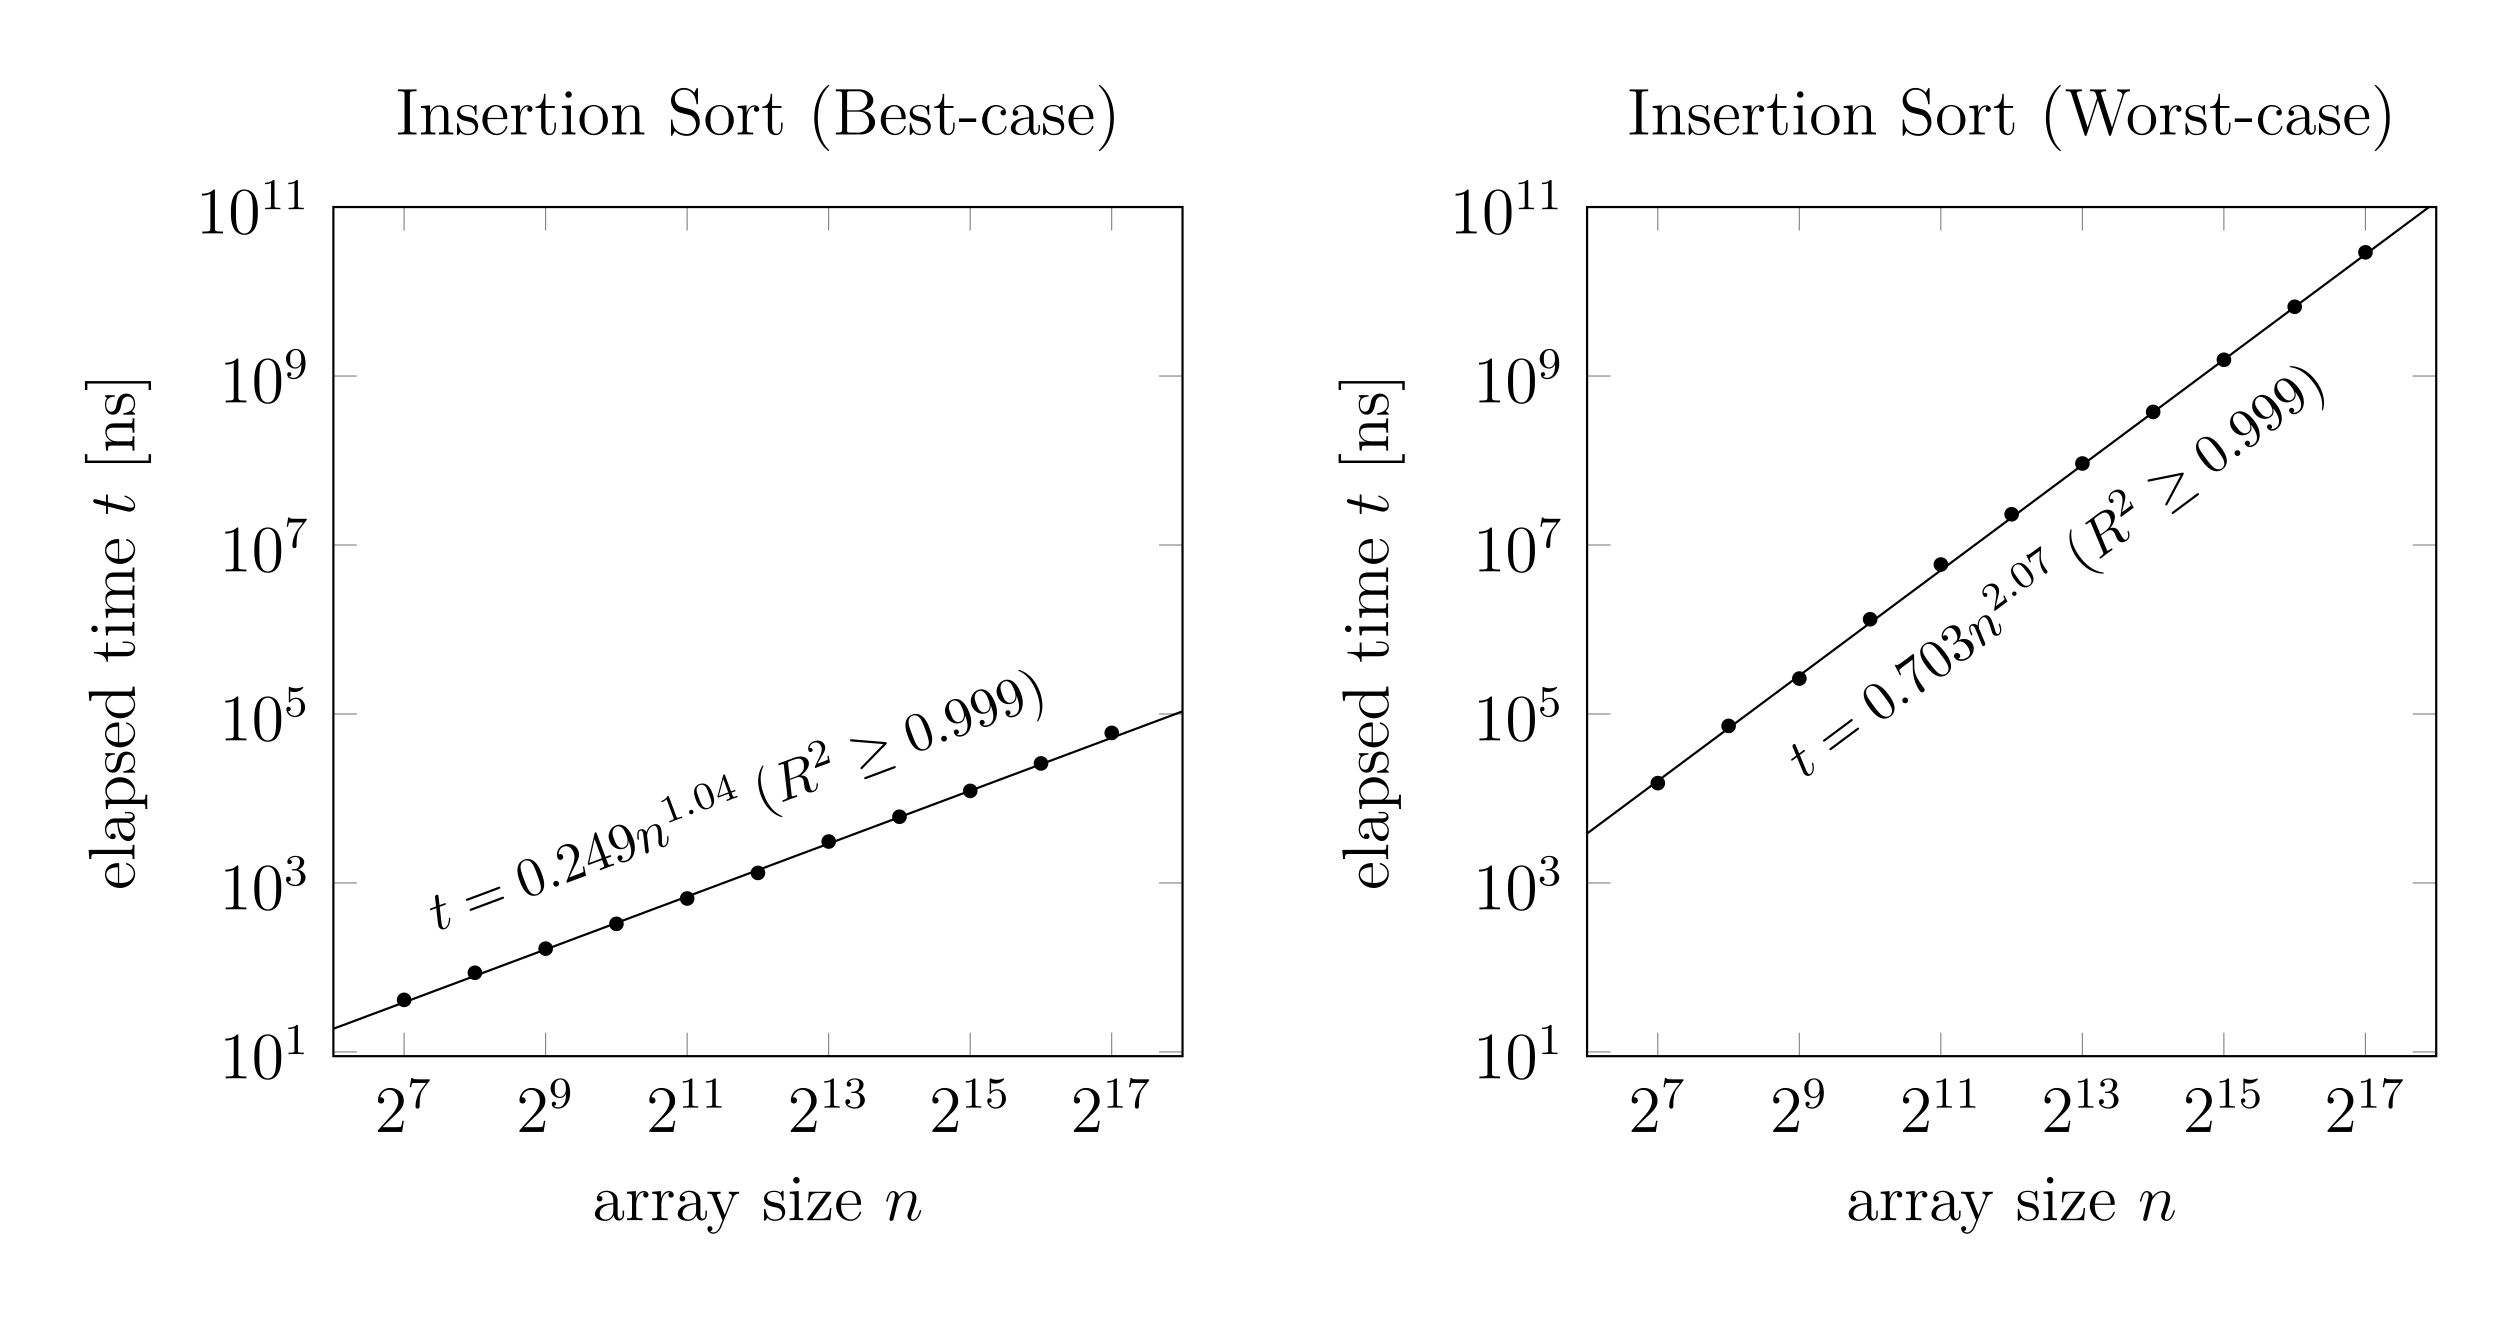 <svg xmlns="http://www.w3.org/2000/svg" xmlns:xlink="http://www.w3.org/1999/xlink" width="452.21pt" height="238.44pt" viewBox="0 0 452.21 238.44"><defs><path id="A" d="M5.669-1.064v-.67h-.263v.67c0 .681-.287.777-.455.777-.454 0-.454-.634-.454-.813v-2.093c0-.646 0-1.125-.526-1.591-.419-.383-.957-.55-1.483-.55-.981 0-1.735.646-1.735 1.423 0 .347.228.514.503.514.287 0 .49-.203.49-.49 0-.49-.43-.49-.61-.49.275-.503.85-.718 1.328-.718.55 0 1.256.455 1.256 1.53v.48C1.316-3.05.407-2.046.407-1.126c0 .946 1.1 1.245 1.83 1.245A1.63 1.63 0 0 0 3.79-.933c.048.562.419.993.933.993.251 0 .945-.168.945-1.124m-1.95-.622C3.72-.514 2.847-.12 2.333-.12c-.586 0-1.076-.43-1.076-1.004 0-1.579 2.033-1.722 2.464-1.746z"/><path id="X" d="M7.63-2.189c0-.968-.873-1.925-2.296-2.08 1.136-.216 1.962-.981 1.962-1.878 0-1.029-1.04-2.022-2.608-2.022H.514v.347h.24c.86 0 .896.12.896.562v6.351c0 .443-.035.562-.897.562H.514V0h4.497c1.543 0 2.62-1.04 2.62-2.189M6.243-6.147c0 .789-.622 1.782-1.95 1.782H2.56v-2.978c0-.395.024-.479.55-.479h1.508c1.196 0 1.626 1.029 1.626 1.675m.3 3.946c0 .97-.73 1.854-1.903 1.854H3.11c-.527 0-.55-.084-.55-.478v-3.301h2.236c1.148 0 1.746 1.004 1.746 1.925"/><path id="Z" d="M4.856-1.423c0-.108-.084-.108-.12-.108-.107 0-.12.036-.155.18-.263.849-.91 1.207-1.555 1.207-.73 0-1.698-.633-1.698-2.451 0-1.986 1.016-2.476 1.614-2.476.455 0 1.112.18 1.388.646-.144 0-.587 0-.587.49 0 .287.204.49.49.49.276 0 .503-.167.503-.514 0-.801-.837-1.375-1.806-1.375C1.53-5.334.42-4.09.42-2.584.419-1.051 1.567.12 2.919.12c1.578 0 1.937-1.436 1.937-1.543"/><path id="K" d="M6.16 0v-.347c-.814 0-.91-.084-.91-.67V-8.3l-1.662.131v.347c.813 0 .909.084.909.67v2.643a1.86 1.86 0 0 0-1.495-.765C1.615-5.274.419-4.102.419-2.571c0 1.519 1.136 2.69 2.451 2.69.91 0 1.436-.597 1.603-.825V.12zM4.472-1.4c0 .216 0 .252-.167.515-.287.419-.778.765-1.376.765-.31 0-1.602-.12-1.602-2.44 0-.86.143-1.339.406-1.734.24-.37.718-.741 1.316-.741.741 0 1.16.538 1.28.73.143.203.143.227.143.442z"/><path id="G" d="M4.868-1.423c0-.072-.06-.12-.132-.12-.096 0-.12.06-.143.12C4.282-.42 3.48-.143 2.978-.143s-1.71-.335-1.71-2.404v-.228H4.58c.263 0 .287 0 .287-.227 0-1.208-.646-2.332-2.093-2.332C1.41-5.334.359-4.102.359-2.62.359-1.041 1.579.12 2.906.12c1.424 0 1.962-1.292 1.962-1.543m-.742-1.579H1.28c.095-1.878 1.148-2.093 1.483-2.093 1.28 0 1.351 1.686 1.363 2.093"/><path id="Y" d="M3.241-2.26v-.646H.131v.646z"/><path id="S" d="M3.791 0v-.347h-.263c-.897 0-.933-.12-.933-.562v-6.35c0-.443.036-.563.933-.563h.263v-.347c-.287.024-1.315.024-1.674.024s-1.4 0-1.686-.024v.347h.263c.897 0 .933.12.933.562v6.351c0 .443-.036.562-.933.562H.43V0c.287-.024 1.315-.024 1.674-.024s1.4 0 1.686.024"/><path id="E" d="M2.882 0v-.347c-.777 0-.825-.06-.825-.526v-4.401l-1.626.131v.347c.765 0 .873.072.873.658v3.253c0 .538-.132.538-.91.538V0c.336-.024.91-.024 1.256-.024.132 0 .826 0 1.232.024m-.67-7.224a.58.58 0 1 0-.586.574.576.576 0 0 0 .587-.574"/><path id="I" d="M2.966 0v-.347c-.765 0-.909 0-.909-.538V-8.3L.395-8.17v.347c.813 0 .909.084.909.67v6.267c0 .538-.132.538-.91.538V0c.336-.024.922-.024 1.28-.024s.957 0 1.292.024"/><path id="M" d="M9.484 0v-.347c-.598 0-.897 0-.909-.359v-2.2c0-1.113 0-1.447-.275-1.83-.347-.467-.909-.538-1.315-.538-.993 0-1.495.717-1.687 1.184-.167-.921-.813-1.184-1.566-1.184-1.16 0-1.615.992-1.71 1.232h-.013v-1.232l-1.626.131v.347c.813 0 .909.084.909.67v3.241c0 .538-.132.538-.91.538V0c.312-.024.958-.024 1.292-.024.347 0 .993 0 1.304.024v-.347c-.765 0-.909 0-.909-.538V-3.11c0-1.255.825-1.925 1.567-1.925s.909.61.909 1.34v2.81c0 .538-.132.538-.91.538V0c.312-.024.958-.024 1.293-.024.346 0 .992 0 1.303.024v-.347c-.765 0-.909 0-.909-.538V-3.11c0-1.255.825-1.925 1.567-1.925s.909.61.909 1.34v2.81c0 .538-.132.538-.909.538V0c.31-.024.957-.024 1.292-.024.346 0 .992 0 1.303.024"/><path id="T" d="M6.231 0v-.347c-.598 0-.897 0-.909-.359v-2.2c0-1.113 0-1.447-.275-1.83-.347-.467-.909-.538-1.315-.538-1.16 0-1.615.992-1.71 1.232h-.013v-1.232l-1.626.131v.347c.813 0 .909.084.909.67v3.241c0 .538-.132.538-.91.538V0c.312-.024.958-.024 1.292-.024.347 0 .993 0 1.304.024v-.347c-.765 0-.909 0-.909-.538V-3.11c0-1.255.825-1.925 1.567-1.925s.909.61.909 1.34v2.81c0 .538-.132.538-.91.538V0c.312-.024.958-.024 1.293-.024.346 0 .992 0 1.303.024"/><path id="U" d="M5.49-2.56c0-1.542-1.172-2.774-2.56-2.774C1.495-5.334.36-4.066.36-2.56.359-1.03 1.555.12 2.919.12c1.41 0 2.57-1.172 2.57-2.68m-.91-.107c0 .419 0 1.16-.31 1.722a1.56 1.56 0 0 1-1.34.801c-.442 0-.98-.19-1.327-.777-.323-.538-.335-1.244-.335-1.746 0-.455 0-1.184.37-1.722a1.53 1.53 0 0 1 1.28-.706c.467 0 .969.215 1.292.682.37.55.37 1.303.37 1.746"/><path id="J" d="M6.076-2.583c0-1.52-1.125-2.691-2.428-2.691-1.053 0-1.615.753-1.65.801v-.801l-1.663.131v.347c.837 0 .909.084.909.61v5.621c0 .538-.132.538-.91.538v.347c.312-.024.958-.024 1.293-.024.346 0 .992 0 1.303.024v-.347c-.765 0-.909 0-.909-.538v-2.08c.216.298.706.765 1.471.765 1.376 0 2.584-1.16 2.584-2.703m-.91 0c0 1.423-.813 2.463-1.733 2.463a1.4 1.4 0 0 1-.957-.382c-.275-.275-.455-.515-.455-.85v-2.463c0-.227 0-.24.132-.43a1.72 1.72 0 0 1 1.4-.766c.896 0 1.614 1.088 1.614 2.428"/><path id="W" d="M3.887 2.906c0-.036 0-.06-.203-.263C2.488 1.435 1.818-.538 1.818-2.978c0-2.32.562-4.318 1.95-5.729.119-.108.119-.131.119-.167 0-.072-.06-.096-.108-.096-.155 0-1.136.861-1.722 2.033-.61 1.208-.885 2.488-.885 3.959 0 1.064.168 2.488.79 3.767.705 1.436 1.686 2.213 1.817 2.213.048 0 .108-.024.108-.096"/><path id="aa" d="M3.373-2.978c0-.909-.12-2.392-.79-3.78C1.878-8.192.897-8.97.765-8.97c-.047 0-.107.024-.107.096 0 .036 0 .06.203.263C2.057-7.403 2.727-5.43 2.727-2.99c0 2.32-.562 4.318-1.95 5.729-.12.107-.12.131-.12.167 0 .072.06.096.108.096.156 0 1.137-.861 1.723-2.033.61-1.22.885-2.512.885-3.947"/><path id="B" d="M4.222-4.58c0-.36-.323-.694-.837-.694-1.017 0-1.364 1.1-1.436 1.327h-.011v-1.327l-1.603.131v.347c.813 0 .909.084.909.67v3.241c0 .538-.132.538-.91.538V0c.336-.024.994-.024 1.352-.024.323 0 1.172 0 1.448.024v-.347h-.24c-.873 0-.897-.131-.897-.562v-1.878c0-1.16.479-2.248 1.4-2.248.095 0 .12 0 .167.012-.096.048-.287.12-.287.442a.46.46 0 0 0 .466.479c.24 0 .479-.156.479-.479"/><path id="V" d="M5.848-2.2c0-.73-.275-1.268-.598-1.663-.442-.538-.98-.67-1.447-.79l-1.315-.334c-.61-.156-1.148-.754-1.148-1.52 0-.836.67-1.59 1.602-1.59 1.962 0 2.225 1.938 2.296 2.452.024.143.024.191.144.191.132 0 .132-.06.132-.275v-2.416c0-.215 0-.275-.12-.275-.036 0-.084 0-.167.156l-.395.73c-.574-.742-1.364-.886-1.89-.886A2.28 2.28 0 0 0 .646-6.135c0 .574.203 1.1.646 1.578.418.467.837.574 1.686.79.419.095 1.076.263 1.244.334.562.276.933.921.933 1.591 0 .897-.634 1.746-1.627 1.746-.538 0-1.28-.131-1.866-.646C.97-1.363.921-2.225.91-2.619c-.012-.096-.132-.096-.132-.096-.131 0-.131.06-.131.275v2.416c0 .215 0 .275.12.275.071 0 .083-.024.167-.167l.395-.718c.43.479 1.184.885 2.212.885C4.88.251 5.848-.885 5.848-2.2"/><path id="D" d="M4.21-1.519c0-.646-.395-1.028-.502-1.136-.431-.37-.754-.443-1.543-.586-.359-.072-1.232-.24-1.232-.957 0-.37.251-.92 1.327-.92 1.304 0 1.376 1.111 1.4 1.482.012.096.095.096.131.096.132 0 .132-.06.132-.275V-5.06c0-.215 0-.275-.12-.275-.095 0-.323.263-.406.37-.371-.298-.742-.37-1.125-.37-1.447 0-1.877.79-1.877 1.447 0 .132 0 .55.454.969.383.335.79.418 1.34.526.657.132.813.167 1.112.407.215.179.37.442.37.777 0 .514-.298 1.088-1.35 1.088C1.53-.12.956-.574.693-1.77c-.048-.215-.06-.24-.06-.24-.024-.047-.072-.047-.108-.047-.131 0-.131.06-.131.275v1.627c0 .215 0 .275.12.275.06 0 .071-.012.274-.264.06-.083.06-.107.24-.299.454.563 1.1.563 1.303.563C3.588.12 4.21-.574 4.21-1.52"/><path id="L" d="M3.899-1.483v-.682h-.263v.658c0 .861-.347 1.363-.813 1.363-.814 0-.814-1.112-.814-1.315v-3.349h1.687v-.347H2.009v-2.2h-.263c-.012 1.124-.442 2.272-1.53 2.308v.24h1.016v3.324C1.232-.155 2.117.12 2.75.12c.753 0 1.148-.742 1.148-1.603"/><path id="af" d="M11.816-7.822v-.347c-.514.024-.538.024-1.064.024-.31 0-.957 0-1.244-.024v.347c.73.012.945.395.945.634 0 .06-.036.156-.06.24L8.575-1.28 6.638-7.296a1 1 0 0 1-.036-.167c0-.359.634-.359.92-.359v-.347c-.286.024-1.171.024-1.518.024s-1.076 0-1.387-.024v.347c.633 0 .8.036.932.251.084.156.168.527.323.957L4.162-1.28 2.248-7.236c-.06-.167-.06-.191-.06-.227 0-.359.61-.359.922-.359v-.347c-.275.024-1.184.024-1.52.024-.346 0-1.076 0-1.387-.024v.347c.646 0 .873 0 1.017.455L3.588.023c.06.18.108.228.215.228.096 0 .156-.036.216-.215l1.985-6.207L8 .036c.06.18.12.215.216.215.107 0 .155-.048.215-.227l2.248-7.02c.192-.575.538-.814 1.136-.826"/><path id="C" d="M5.956-4.808v-.347c-.347.024-.514.024-.897.024l-.969-.024v.347c.443.024.55.3.55.514 0 .108-.023.168-.071.287L3.349-.993 2.02-4.246c-.072-.167-.072-.251-.072-.251 0-.31.42-.31.658-.31v-.348c-.31.024-.897.024-1.232.024l-1.16-.024v.347c.694 0 .79.06.945.43L2.942 0c-.526 1.268-.526 1.292-.574 1.387-.203.36-.526.814-1.064.814-.371 0-.598-.216-.598-.216s.418-.047.418-.466a.433.433 0 0 0-.442-.443c-.204 0-.455.12-.455.467 0 .454.443.897 1.077.897.67 0 1.16-.586 1.47-1.34l2.07-5.095c.323-.801.885-.813 1.112-.813"/><path id="F" d="M4.7-2.2h-.263C4.33-.838 4.127-.264 2.703-.264H1.256l3.3-4.557c.108-.131.108-.155.108-.203 0-.132-.083-.132-.287-.132H.622L.49-3.253h.263c.072-1.22.3-1.663 1.603-1.663h1.387l-3.42 4.7C.323 0 .347 0 .61 0h3.899z"/><path id="s" d="M1.582-.397c0-.251-.209-.405-.397-.405a.403.403 0 0 0-.404.398c0 .25.209.404.397.404.23 0 .404-.188.404-.397"/><path id="t" d="M3.597-2.223c0-.767-.091-1.318-.412-1.806-.216-.32-.648-.6-1.206-.6C.362-4.628.362-2.724.362-2.222S.362.139 1.98.139s1.618-1.86 1.618-2.362M1.979-.056c-.32 0-.745-.188-.885-.76-.097-.41-.097-.982-.097-1.498 0-.509 0-1.039.104-1.422a.89.89 0 0 1 .878-.697c.377 0 .74.23.865.634.111.377.118.879.118 1.485 0 .516 0 1.032-.09 1.47-.14.635-.614.788-.893.788"/><path id="r" d="M2.335-4.433c0-.188-.014-.195-.21-.195-.445.439-1.08.446-1.365.446v.25c.167 0 .627 0 1.01-.194v3.554c0 .23 0 .321-.697.321H.81V0c.125-.007.982-.028 1.24-.028.216 0 1.094.021 1.248.028v-.25h-.265c-.697 0-.697-.092-.697-.322z"/><path id="x" d="M3.52-1.269h-.237c-.021.154-.09.565-.181.635-.056.042-.593.042-.69.042H1.129a24 24 0 0 1 1.394-1.171c.516-.412.997-.844.997-1.506 0-.843-.739-1.36-1.631-1.36-.864 0-1.45.607-1.45 1.249 0 .355.3.39.37.39.167 0 .369-.119.369-.37 0-.125-.049-.369-.411-.369.216-.495.69-.648 1.017-.648.697 0 1.06.543 1.06 1.108 0 .606-.432 1.087-.655 1.338L.509-.27C.439-.21.439-.196.439 0h2.872z"/><path id="u" d="M3.687-1.143v-.251h-.774v-3.109c0-.146 0-.195-.153-.195-.084 0-.111 0-.181.098L.272-1.394v.25H2.32v.572c0 .237 0 .321-.565.321h-.188V0c.349-.014.795-.028 1.046-.028.258 0 .704.014 1.052.028v-.25h-.188c-.565 0-.565-.085-.565-.322v-.571zM2.37-3.945v2.551H.53z"/><path id="ae" d="M3.729-4.21c.07-.084.07-.097.07-.279H1.973c-.28 0-.356-.007-.607-.028-.362-.027-.376-.076-.397-.195H.732L.488-3.22h.237c.014-.105.084-.565.195-.634.056-.042.62-.042.725-.042h1.52c-.224.293-.58.725-.726.92-.913 1.199-.996 2.307-.996 2.718 0 .077 0 .397.327.397.335 0 .335-.313.335-.404v-.279c0-1.352.279-1.972.578-2.349z"/><path id="H" d="M2.464-3.504c.024-.072.323-.67.765-1.053a1.74 1.74 0 0 1 1.184-.478c.479 0 .646.359.646.837 0 .682-.49 2.045-.73 2.691-.107.287-.167.443-.167.658 0 .538.37.969.945.969 1.112 0 1.53-1.759 1.53-1.83 0-.06-.047-.108-.119-.108-.107 0-.12.036-.18.24C6.065-.599 5.61-.12 5.144-.12c-.12 0-.311-.012-.311-.394 0-.3.131-.658.203-.826.24-.657.742-1.997.742-2.679 0-.717-.419-1.255-1.328-1.255-1.064 0-1.626.753-1.842 1.052-.036-.682-.526-1.052-1.052-1.052-.383 0-.646.227-.85.634C.49-4.21.324-3.492.324-3.444s.048.107.131.107c.096 0 .108-.012.18-.287.191-.73.407-1.411.885-1.411.275 0 .37.191.37.55 0 .263-.119.73-.203 1.1l-.335 1.292c-.047.227-.179.765-.239.98C1.03-.8.897-.238.897-.178c0 .167.132.299.311.299a.46.46 0 0 0 .407-.252c.024-.06.131-.478.191-.717l.263-1.077z"/><path id="N" d="M2.404-4.808h1.1c.228 0 .347 0 .347-.215 0-.132-.072-.132-.31-.132H2.487L2.93-6.9c.048-.167.048-.191.048-.275 0-.191-.155-.299-.31-.299-.097 0-.372.036-.467.419l-.467 1.901H.61c-.24 0-.347 0-.347.227 0 .12.084.12.311.12H1.64L.849-1.65c-.096.418-.131.538-.131.693C.718-.395 1.112.12 1.782.12c1.208 0 1.854-1.747 1.854-1.83 0-.072-.048-.108-.12-.108-.024 0-.072 0-.095.048-.012.012-.024.024-.108.215C3.062-.957 2.512-.12 1.818-.12c-.359 0-.383-.299-.383-.562 0-.012 0-.239.036-.382z"/><path id="v" d="M3.297 2.39c0-.03 0-.05-.17-.219C1.882.916 1.564-.966 1.564-2.49c0-1.733.378-3.466 1.603-4.711.13-.12.13-.14.13-.17 0-.07-.04-.099-.1-.099-.1 0-.996.677-1.583 1.942C1.106-4.432.986-3.327.986-2.49c0 .777.11 1.982.657 3.108.598 1.225 1.455 1.872 1.554 1.872.06 0 .1-.03.1-.1"/><path id="z" d="M2.878-2.49c0-.777-.11-1.982-.657-3.108C1.623-6.823.767-7.47.667-7.47c-.06 0-.1.04-.1.1 0 .03 0 .05.19.229.976.986 1.544 2.57 1.544 4.651C2.3-.787 1.932.966.697 2.221c-.13.12-.13.14-.13.17 0 .06.04.099.1.099.1 0 .996-.677 1.584-1.942.508-1.096.627-2.201.627-3.038"/><path id="l" d="M4.582-3.187c0-.797-.05-1.594-.399-2.33-.458-.957-1.275-1.116-1.693-1.116-.598 0-1.325.259-1.733 1.185-.319.687-.369 1.464-.369 2.26 0 .748.04 1.644.449 2.401A1.83 1.83 0 0 0 2.48.22C3.018.22 3.775.01 4.213-.936c.319-.687.369-1.464.369-2.251M2.48 0c-.388 0-.976-.249-1.155-1.205-.11-.598-.11-1.514-.11-2.102 0-.637 0-1.295.08-1.832.189-1.186.936-1.275 1.185-1.275.329 0 .986.179 1.175 1.165.1.558.1 1.315.1 1.942 0 .747 0 1.425-.11 2.062C3.496-.299 2.928 0 2.48 0"/><path id="n" d="M1.265-.767 2.32-1.793C3.874-3.167 4.472-3.705 4.472-4.7c0-1.136-.896-1.932-2.111-1.932A1.84 1.84 0 0 0 .498-4.831c0 .558.498.558.528.558.17 0 .518-.12.518-.528a.504.504 0 0 0-.528-.518c-.08 0-.1 0-.13.01.23-.647.767-1.016 1.345-1.016.906 0 1.335.807 1.335 1.624 0 .797-.498 1.584-1.046 2.201L.608-.369c-.11.11-.11.13-.11.369h3.695l.279-1.733h-.249c-.05.299-.12.737-.22.886-.069.08-.726.08-.945.08z"/><path id="ad" d="M2.888-3.506c.817-.269 1.395-.966 1.395-1.753 0-.817-.877-1.374-1.833-1.374-1.006 0-1.763.597-1.763 1.354 0 .329.22.518.508.518.309 0 .508-.219.508-.508 0-.498-.468-.498-.617-.498.308-.488.966-.617 1.324-.617.409 0 .956.219.956 1.115 0 .12-.02.697-.278 1.136-.3.478-.638.508-.887.518-.08.01-.319.03-.388.03-.08.01-.15.02-.15.119 0 .11.07.11.24.11h.438c.816 0 1.185.677 1.185 1.653C3.526-.35 2.839-.06 2.4-.06c-.428 0-1.175-.17-1.524-.757.35.05.658-.169.658-.548 0-.358-.27-.557-.558-.557-.239 0-.558.14-.558.577C.418-.438 1.345.22 2.43.22c1.215 0 2.122-.906 2.122-1.922 0-.817-.628-1.594-1.664-1.803"/><path id="o" d="M2.928-1.643v.866c0 .359-.02.468-.757.468h-.209V0c.408-.03.926-.03 1.345-.03s.946 0 1.354.03v-.309h-.209c-.737 0-.757-.11-.757-.468v-.866h.996v-.31h-.996v-4.531c0-.2 0-.259-.16-.259-.089 0-.119 0-.198.12L.279-1.953v.31zm.06-.31H.558l2.43-3.714z"/><path id="ac" d="M4.741-6.066c.09-.12.09-.14.09-.348H2.41c-1.216 0-1.236-.13-1.276-.319H.886L.558-4.681h.249c.03-.16.12-.787.249-.907.07-.06.846-.06.976-.06h2.062c-.11.16-.897 1.246-1.116 1.574-.896 1.345-1.225 2.73-1.225 3.745 0 .1 0 .548.458.548s.458-.448.458-.548v-.508c0-.547.03-1.095.11-1.633.04-.23.18-1.086.617-1.703z"/><path id="p" d="M3.655-3.167v.318c0 2.331-1.036 2.79-1.613 2.79-.17 0-.707-.02-.976-.36.438 0 .518-.288.518-.457 0-.31-.24-.459-.459-.459-.159 0-.458.09-.458.478C.667-.189 1.205.22 2.052.22c1.285 0 2.5-1.354 2.5-3.496 0-2.68-1.146-3.356-2.032-3.356-.548 0-1.036.179-1.464.627-.409.448-.638.867-.638 1.614 0 1.245.877 2.22 1.992 2.22.608 0 1.016-.418 1.245-.995M2.42-2.4c-.16 0-.617 0-.926-.628-.18-.368-.18-.866-.18-1.354 0-.538 0-1.006.21-1.375.269-.498.647-.627.996-.627.458 0 .787.338.956.786.12.32.16.947.16 1.405 0 .827-.34 1.793-1.216 1.793"/><path id="k" d="M6.843-3.257c.149 0 .338 0 .338-.2s-.19-.198-.329-.198H.886c-.139 0-.328 0-.328.199s.189.2.338.2zm.01 1.932c.139 0 .328 0 .328-.199s-.19-.2-.338-.2H.896c-.149 0-.338 0-.338.2s.189.2.328.2z"/><path id="y" d="M6.713-3.227c.14-.06.2-.13.2-.22 0-.099-.04-.159-.2-.228l-5.488-2.59c-.14-.07-.18-.07-.2-.07-.119 0-.198.09-.198.2 0 .12.08.169.189.219l5.229 2.46-5.21 2.46c-.198.09-.208.17-.208.23 0 .109.09.198.199.198.03 0 .05 0 .18-.07zm-.15 4.592c.17 0 .35 0 .35-.2s-.21-.199-.36-.199H1.186c-.15 0-.358 0-.358.2s.179.199.348.199z"/><path id="d" d="M2.503-5.077c0-.215-.016-.223-.232-.223-.326.319-.749.51-1.506.51v.263c.215 0 .646 0 1.108-.215v4.088c0 .295-.024.391-.781.391h-.28V0c.328-.024 1.013-.024 1.372-.024s1.052 0 1.379.024v-.263h-.28c-.757 0-.78-.096-.78-.39z"/><path id="e" d="M2.016-2.662c.63 0 1.029.462 1.029 1.3 0 .995-.566 1.29-.989 1.29-.438 0-1.036-.16-1.315-.582.287 0 .486-.183.486-.446a.423.423 0 0 0-.438-.438c-.215 0-.438.135-.438.454 0 .757.813 1.251 1.721 1.251 1.06 0 1.801-.733 1.801-1.53 0-.661-.526-1.267-1.339-1.442.63-.224 1.1-.766 1.1-1.403S2.917-5.3 2.088-5.3C1.235-5.3.59-4.838.59-4.232c0 .295.199.422.406.422a.39.39 0 0 0 .407-.406c0-.295-.255-.407-.43-.415.334-.438.948-.462 1.091-.462.207 0 .813.064.813.885 0 .558-.231.892-.343 1.02-.239.247-.422.263-.908.295-.152.008-.215.016-.215.12 0 .111.071.111.207.111z"/><path id="f" d="M1.116-4.48c.103.033.422.112.757.112.996 0 1.602-.7 1.602-.82 0-.088-.056-.112-.096-.112-.016 0-.032 0-.103.04-.311.12-.678.215-1.108.215-.47 0-.86-.12-1.108-.215C.98-5.3.964-5.3.956-5.3c-.103 0-.103.088-.103.231v2.335c0 .144 0 .24.127.24.064 0 .088-.032.128-.096.095-.12.398-.526 1.076-.526.446 0 .661.366.733.518.136.287.151.653.151.964 0 .295-.008.725-.23 1.076a1.07 1.07 0 0 1-.893.486A1.295 1.295 0 0 1 .733-.917c.024.008.072.008.08.008.223 0 .398-.143.398-.39 0-.295-.23-.399-.39-.399-.144 0-.399.08-.399.423 0 .717.622 1.442 1.539 1.442.996 0 1.84-.773 1.84-1.761 0-.925-.669-1.745-1.61-1.745-.398 0-.772.127-1.075.398z"/><path id="b" d="M4.033-4.854c.072-.087.072-.103.072-.279H2.08c-.2 0-.446-.008-.645-.024-.415-.031-.423-.103-.447-.23H.741l-.27 1.68h.246c.016-.119.104-.669.215-.732.088-.04.686-.04.805-.04h1.69l-.82 1.1c-.91 1.211-1.1 2.47-1.1 3.1 0 .08 0 .446.374.446s.375-.358.375-.454v-.382c0-1.148.19-2.089.581-2.607z"/><path id="c" d="M3.124-2.351c0 1.945-.924 2.28-1.387 2.28-.167 0-.581-.025-.797-.272.351-.032.375-.295.375-.374a.364.364 0 0 0-.375-.375c-.143 0-.374.088-.374.39 0 .543.446.87 1.18.87 1.091 0 2.127-1.085 2.127-2.79 0-2.072-.916-2.678-1.737-2.678-.94 0-1.785.733-1.785 1.777 0 1.028.773 1.778 1.673 1.778.566 0 .909-.36 1.1-.766zm-1.068.382c-.366 0-.597-.167-.773-.462C1.1-2.726 1.1-3.108 1.1-3.515c0-.47 0-.805.215-1.132.2-.286.454-.446.829-.446.534 0 .765.526.789.566.167.39.175 1.012.175 1.172 0 .63-.342 1.386-1.052 1.386"/><path id="m" d="M1.912-.528c0-.289-.239-.528-.528-.528s-.527.24-.527.528.239.528.527.528.528-.239.528-.528"/><path id="w" d="M3.735-6.115c.06-.24.09-.34.279-.369.09-.01.408-.01.607-.01.708 0 1.813 0 1.813.986 0 .339-.16 1.026-.548 1.414-.259.26-.786.578-1.683.578H3.088zm1.434 2.729c1.006-.22 2.191-.917 2.191-1.923 0-.856-.896-1.494-2.2-1.494H2.32c-.199 0-.288 0-.288.2 0 .11.09.11.279.11.02 0 .209 0 .378.019.18.02.27.03.27.16 0 .04-.01.07-.04.189L1.583-.777c-.1.389-.12.468-.907.468-.179 0-.269 0-.269.2 0 .109.12.109.14.109.279 0 .976-.03 1.255-.03S2.789 0 3.068 0c.08 0 .199 0 .199-.2 0-.109-.09-.109-.279-.109-.369 0-.647 0-.647-.179 0-.06.02-.11.03-.17l.657-2.639h1.185c.906 0 1.086.558 1.086.907 0 .149-.08.458-.14.687-.07.279-.16.647-.16.846C5 .22 6.196.22 6.326.22 7.17.22 7.52-.787 7.52-.926c0-.12-.11-.12-.12-.12-.09 0-.11.07-.13.14C7.023-.17 6.595 0 6.365 0c-.328 0-.398-.22-.398-.608 0-.308.06-.816.1-1.135.02-.14.04-.329.04-.468 0-.767-.668-1.076-.937-1.175"/><path id="q" d="M.876-.588c-.03.15-.09.379-.09.429 0 .179.14.269.29.269.12 0 .298-.08.368-.28.01-.02.13-.487.19-.736l.219-.897c.06-.219.12-.438.169-.667.04-.17.12-.458.13-.498.149-.309.677-1.215 1.623-1.215.448 0 .538.368.538.697 0 .618-.488 1.892-.648 2.32-.09.23-.1.35-.1.459 0 .468.35.817.817.817.937 0 1.305-1.455 1.305-1.534 0-.1-.09-.1-.12-.1-.099 0-.099.03-.149.18C5.22-.668 4.89-.11 4.402-.11c-.169 0-.239-.1-.239-.328 0-.25.09-.488.18-.707.189-.528.607-1.624.607-2.192 0-.667-.428-1.065-1.145-1.065-.897 0-1.385.637-1.554.866-.05-.558-.458-.866-.916-.866s-.648.388-.747.567a5 5 0 0 0-.3.967c0 .1.1.1.12.1.1 0 .11-.01.17-.23.169-.707.368-1.185.727-1.185.199 0 .309.13.309.458 0 .21-.03.319-.16.837z"/><path id="j" d="M2.052-3.984h.936c.2 0 .299 0 .299-.2 0-.109-.1-.109-.28-.109h-.876c.359-1.414.409-1.613.409-1.673 0-.17-.12-.269-.289-.269-.03 0-.309.01-.398.359l-.389 1.583H.528c-.2 0-.299 0-.299.19 0 .119.08.119.279.119h.876C.667-1.155.627-.986.627-.807c0 .538.379.917.917.917 1.016 0 1.583-1.455 1.583-1.534 0-.1-.08-.1-.12-.1-.089 0-.099.03-.148.14C2.43-.35 1.902-.11 1.564-.11c-.21 0-.309-.129-.309-.458 0-.239.02-.308.06-.478z"/><path id="h" d="M5.358-3.827c0-.993-.06-1.962-.49-2.87-.49-.993-1.352-1.256-1.938-1.256-.693 0-1.543.346-1.985 1.34C.61-5.86.49-5.12.49-3.828c0 1.16.084 2.033.515 2.882A2.13 2.13 0 0 0 2.918.251c1.04 0 1.639-.622 1.986-1.315.43-.897.454-2.07.454-2.763M2.918.012c-.382 0-1.16-.215-1.387-1.519-.132-.718-.132-1.627-.132-2.464 0-.98 0-1.865.192-2.571.203-.801.813-1.172 1.327-1.172.455 0 1.148.275 1.376 1.303.155.682.155 1.627.155 2.44 0 .802 0 1.71-.131 2.44C4.09-.215 3.337.012 2.918.012"/><path id="g" d="M3.444-7.666c0-.275 0-.287-.239-.287-.287.323-.885.765-2.117.765v.347c.275 0 .873 0 1.531-.311v6.231c0 .43-.036.574-1.088.574h-.37V0c.322-.024 1.482-.024 1.877-.024s1.543 0 1.866.024v-.347h-.371C3.48-.347 3.444-.49 3.444-.92z"/><path id="a" d="M5.262-2.01H5c-.036.204-.131.862-.25 1.053-.085.108-.766.108-1.125.108H1.41c.323-.275 1.053-1.04 1.364-1.328 1.818-1.674 2.487-2.296 2.487-3.48 0-1.375-1.088-2.296-2.475-2.296S.586-6.77.586-5.741c0 .61.526.61.562.61.251 0 .562-.18.562-.562 0-.335-.227-.562-.562-.562-.107 0-.131 0-.167.012.227-.813.873-1.364 1.65-1.364 1.017 0 1.639.85 1.639 1.95 0 1.017-.586 1.902-1.268 2.667L.586-.287V0h4.365z"/><path id="O" d="M2.99 2.99v-.443H1.83V-8.527h1.16v-.443H1.387V2.99z"/><path id="R" d="M1.854-8.97H.25v.443h1.16V2.547H.251v.443h1.603z"/><path id="P" d="M5.322-2.906c0-1.113 0-1.447-.275-1.83-.347-.467-.909-.538-1.315-.538-1.16 0-1.615.992-1.71 1.232h-.013v-1.232l-1.626.131v.347c.813 0 .909.084.909.67v3.241c0 .538-.132.538-.91.538V0c.312-.024.958-.024 1.292-.024.347 0 .993 0 1.304.024v-.347c-.765 0-.909 0-.909-.538V-3.11c0-1.255.825-1.925 1.567-1.925s.909.61.909 1.34v2.81c0 .538-.132.538-.91.538V0c.312-.024.958-.024 1.293-.024.346 0 .992 0 1.303.024v-.347c-.598 0-.897 0-.909-.359z"/><path id="Q" d="M3.923-5.06c0-.214 0-.274-.12-.274-.095 0-.323.263-.406.37-.371-.298-.742-.37-1.125-.37-1.447 0-1.877.79-1.877 1.447 0 .132 0 .55.454.969.383.335.79.418 1.34.526.657.132.813.167 1.112.407.215.179.37.442.37.777 0 .514-.298 1.088-1.35 1.088C1.53-.12.956-.574.693-1.77c-.048-.215-.048-.227-.06-.24-.024-.047-.072-.047-.108-.047-.131 0-.131.06-.131.275v1.627c0 .215 0 .275.12.275.06 0 .071-.012.274-.264.06-.083.06-.107.24-.299.454.563 1.1.563 1.303.563C3.588.12 4.21-.574 4.21-1.52c0-.646-.395-1.028-.502-1.136-.431-.37-.754-.443-1.543-.586-.359-.072-1.232-.24-1.232-.957 0-.37.251-.92 1.327-.92 1.304 0 1.376 1.111 1.4 1.482.012.096.095.096.131.096.132 0 .132-.06.132-.275z"/><clipPath id="i"><path d="M60.303 191.045H213.9V37.45H60.303Z"/></clipPath><clipPath id="ab"><path d="M287.077 191.045h153.596V37.45H287.077Z"/></clipPath></defs><g fill="none" stroke-miterlimit="10"><path stroke="gray" stroke-width=".199" d="M73.092 191.045v-4.253m25.599 4.253v-4.253m25.598 4.253v-4.253m25.6 4.253v-4.253m25.598 4.253v-4.253m25.6 4.253v-4.253M73.091 37.452v4.252M98.69 37.45v4.253m25.598-4.253v4.253m25.6-4.253v4.253m25.598-4.253v4.253m25.6-4.253v4.253M60.303 190.28h4.25m-4.25-30.566h4.25m-4.25-30.565h4.25m-4.25-30.566h4.25m-4.25-30.566h4.25m-4.25-30.566h4.25m149.346 152.83h-4.25m4.25-30.567h-4.25m4.25-30.565h-4.25m4.25-30.566h-4.25m4.25-30.566h-4.25m4.25-30.566h-4.25"/><path stroke="#000" stroke-width=".399" d="M60.303 191.045V37.45H213.9v153.594z"/></g><use xlink:href="#a" x="-39.543" y="97.543" transform="translate(107.326 107.2)scale(1)"/><use xlink:href="#b" x="-33.674" y="93.165" transform="matrix(1 0 0 1 107.326 107.2)"/><use xlink:href="#a" x="-39.543" y="97.543" transform="translate(132.925 107.2)scale(1)"/><use xlink:href="#c" x="-33.674" y="93.165" transform="matrix(1 0 0 1 132.925 107.2)"/><use xlink:href="#a" x="-39.543" y="97.543" transform="translate(156.407 107.2)scale(1)"/><g transform="matrix(1 0 0 1 156.407 107.2)"><use xlink:href="#d" x="-33.674" y="93.165"/><use xlink:href="#d" x="-29.442" y="93.165"/></g><use xlink:href="#a" x="-39.543" y="97.543" transform="translate(182.006 107.2)scale(1)"/><g transform="matrix(1 0 0 1 182.006 107.2)"><use xlink:href="#d" x="-33.674" y="93.165"/><use xlink:href="#e" x="-29.442" y="93.165"/></g><use xlink:href="#a" x="-39.543" y="97.543" transform="translate(207.604 107.2)scale(1)"/><g transform="matrix(1 0 0 1 207.604 107.2)"><use xlink:href="#d" x="-33.674" y="93.165"/><use xlink:href="#f" x="-29.442" y="93.165"/></g><use xlink:href="#a" x="-39.543" y="97.543" transform="translate(233.203 107.2)scale(1)"/><g transform="matrix(1 0 0 1 233.203 107.2)"><use xlink:href="#d" x="-33.674" y="93.165"/><use xlink:href="#b" x="-29.442" y="93.165"/></g><g transform="translate(79.208 97.514)scale(1)"><use xlink:href="#g" x="-39.543" y="97.543"/><use xlink:href="#h" x="-33.694" y="97.543"/></g><use xlink:href="#d" x="-27.821" y="93.165" transform="matrix(1 0 0 1 79.208 97.514)"/><g transform="translate(79.208 66.948)scale(1)"><use xlink:href="#g" x="-39.543" y="97.543"/><use xlink:href="#h" x="-33.694" y="97.543"/></g><use xlink:href="#e" x="-27.821" y="93.165" transform="matrix(1 0 0 1 79.208 66.948)"/><g transform="translate(79.208 36.382)scale(1)"><use xlink:href="#g" x="-39.543" y="97.543"/><use xlink:href="#h" x="-33.694" y="97.543"/></g><use xlink:href="#f" x="-27.821" y="93.165" transform="matrix(1 0 0 1 79.208 36.382)"/><g transform="translate(79.208 5.816)scale(1)"><use xlink:href="#g" x="-39.543" y="97.543"/><use xlink:href="#h" x="-33.694" y="97.543"/></g><use xlink:href="#b" x="-27.821" y="93.165" transform="matrix(1 0 0 1 79.208 5.816)"/><g transform="translate(79.208 -24.75)scale(1)"><use xlink:href="#g" x="-39.543" y="97.543"/><use xlink:href="#h" x="-33.694" y="97.543"/></g><use xlink:href="#c" x="-27.821" y="93.165" transform="matrix(1 0 0 1 79.208 -24.75)"/><g transform="translate(74.974 -55.316)scale(1)"><use xlink:href="#g" x="-39.543" y="97.543"/><use xlink:href="#h" x="-33.694" y="97.543"/></g><g transform="matrix(1 0 0 1 74.974 -55.316)"><use xlink:href="#d" x="-27.821" y="93.165"/><use xlink:href="#d" x="-23.589" y="93.165"/></g><g clip-path="url(#i)"><path fill="none" stroke="#000" stroke-miterlimit="10" stroke-width=".399" d="m60.303 186.085 6.4-2.393 6.4-2.391 6.4-2.393 6.399-2.391 6.4-2.394 6.4-2.392 6.399-2.392 6.4-2.393 6.399-2.393 6.4-2.391 6.4-2.393 6.399-2.392 6.4-2.393 6.4-2.392 6.399-2.392 6.4-2.392 6.399-2.393 6.4-2.392 6.4-2.392 6.399-2.393 6.4-2.391 6.4-2.393 6.399-2.391 6.4-2.393"/><g transform="rotate(-20.503 216.062 -194.7)scale(1)"><use xlink:href="#j" x="-39.517" y="97.479"/><use xlink:href="#k" x="-33.153" y="97.479"/><use xlink:href="#l" x="-22.656" y="97.479"/><use xlink:href="#m" x="-17.659" y="97.479"/><use xlink:href="#n" x="-14.893" y="97.479"/><use xlink:href="#o" x="-9.913" y="97.479"/><use xlink:href="#p" x="-4.933" y="97.479"/><use xlink:href="#q" x=".047" y="97.479"/></g><g transform="matrix(.936 -.35 .35 .936 81.88 63.343)"><use xlink:href="#r" x="6.024" y="93.838"/><use xlink:href="#s" x="9.993" y="93.838"/><use xlink:href="#t" x="12.358" y="93.838"/><use xlink:href="#u" x="16.324" y="93.838"/></g><g transform="rotate(-20.503 216.062 -194.7)scale(1)"><use xlink:href="#v" x="23.013" y="97.479"/><use xlink:href="#w" x="26.886" y="97.479"/></g><use xlink:href="#x" x="34.516" y="93.838" transform="matrix(.936 -.35 .35 .936 81.88 63.343)"/><g transform="rotate(-20.503 216.062 -194.7)scale(1)"><use xlink:href="#y" x="41.761" y="97.479"/><use xlink:href="#l" x="52.274" y="97.479"/><use xlink:href="#m" x="57.254" y="97.479"/><use xlink:href="#p" x="60.02" y="97.479"/><use xlink:href="#p" x="65" y="97.479"/><use xlink:href="#p" x="69.98" y="97.479"/><use xlink:href="#z" x="74.96" y="97.479"/></g></g><path d="M74.225 180.862a1.12 1.12 0 1 0-2.242 0 1.12 1.12 0 0 0 2.242 0"/><path fill="none" stroke="#000" stroke-miterlimit="10" stroke-width=".399" d="M74.225 180.862a1.12 1.12 0 1 0-2.242 0 1.12 1.12 0 0 0 2.242 0Z"/><path d="M87.024 175.958a1.12 1.12 0 1 0-2.241 0 1.12 1.12 0 0 0 2.241 0"/><path fill="none" stroke="#000" stroke-miterlimit="10" stroke-width=".399" d="M87.024 175.958a1.12 1.12 0 1 0-2.241 0 1.12 1.12 0 0 0 2.241 0Z"/><path d="M99.824 171.594a1.12 1.12 0 1 0-2.241 0 1.12 1.12 0 0 0 2.241 0"/><path fill="none" stroke="#000" stroke-miterlimit="10" stroke-width=".399" d="M99.824 171.594a1.12 1.12 0 1 0-2.241 0 1.12 1.12 0 0 0 2.241 0Z"/><path d="M112.624 167.112a1.12 1.12 0 1 0-2.242 0 1.12 1.12 0 0 0 2.242 0"/><path fill="none" stroke="#000" stroke-miterlimit="10" stroke-width=".399" d="M112.624 167.112a1.12 1.12 0 1 0-2.242 0 1.12 1.12 0 0 0 2.242 0Z"/><path d="M125.423 162.523a1.12 1.12 0 1 0-2.242 0 1.12 1.12 0 0 0 2.242 0"/><path fill="none" stroke="#000" stroke-miterlimit="10" stroke-width=".399" d="M125.423 162.523a1.12 1.12 0 1 0-2.242 0 1.12 1.12 0 0 0 2.242 0Z"/><path d="M138.222 157.896a1.12 1.12 0 1 0-2.242 0 1.12 1.12 0 0 0 2.242 0"/><path fill="none" stroke="#000" stroke-miterlimit="10" stroke-width=".399" d="M138.222 157.896a1.12 1.12 0 1 0-2.242 0 1.12 1.12 0 0 0 2.242 0Z"/><path d="M151.021 152.223a1.12 1.12 0 1 0-2.241 0 1.12 1.12 0 0 0 2.241 0"/><path fill="none" stroke="#000" stroke-miterlimit="10" stroke-width=".399" d="M151.021 152.223a1.12 1.12 0 1 0-2.241 0 1.12 1.12 0 0 0 2.241 0Z"/><path d="M163.822 147.737a1.12 1.12 0 1 0-2.242 0 1.12 1.12 0 0 0 2.241 0"/><path fill="none" stroke="#000" stroke-miterlimit="10" stroke-width=".399" d="M163.822 147.737a1.12 1.12 0 1 0-2.242 0 1.12 1.12 0 0 0 2.241 0Z"/><path d="M176.62 143.063a1.12 1.12 0 1 0-2.24 0 1.12 1.12 0 0 0 2.24 0"/><path fill="none" stroke="#000" stroke-miterlimit="10" stroke-width=".399" d="M176.62 143.063a1.12 1.12 0 1 0-2.24 0 1.12 1.12 0 0 0 2.24 0Z"/><path d="M189.42 138.093a1.12 1.12 0 1 0-2.241 0 1.12 1.12 0 0 0 2.241 0"/><path fill="none" stroke="#000" stroke-miterlimit="10" stroke-width=".399" d="M189.42 138.093a1.12 1.12 0 1 0-2.241 0 1.12 1.12 0 0 0 2.241 0Z"/><path d="M202.22 132.572a1.12 1.12 0 1 0-2.242 0 1.12 1.12 0 0 0 2.242 0"/><path fill="none" stroke="#000" stroke-miterlimit="10" stroke-width=".399" d="M202.22 132.572a1.12 1.12 0 1 0-2.242 0 1.12 1.12 0 0 0 2.242 0Z"/><g transform="translate(146.761 123.175)scale(1)"><use xlink:href="#A" x="-39.543" y="97.543"/><use xlink:href="#B" x="-33.682" y="97.543"/><use xlink:href="#B" x="-29.126" y="97.543"/><use xlink:href="#A" x="-24.569" y="97.543"/><use xlink:href="#C" x="-19.02" y="97.543"/><use xlink:href="#D" x="-8.949" y="97.543"/><use xlink:href="#E" x="-4.333" y="97.543"/><use xlink:href="#F" x="-1.08" y="97.543"/><use xlink:href="#G" x="4.123" y="97.543"/><use xlink:href="#H" x="13.225" y="97.543"/></g><g transform="rotate(-90 24.114 97.328)scale(1)"><use xlink:href="#G" x="-39.543" y="97.543"/><use xlink:href="#I" x="-34.34" y="97.543"/><use xlink:href="#A" x="-31.087" y="97.543"/><use xlink:href="#J" x="-25.227" y="97.543"/><use xlink:href="#D" x="-18.721" y="97.543"/><use xlink:href="#G" x="-14.104" y="97.543"/><use xlink:href="#K" x="-8.901" y="97.543"/><use xlink:href="#L" x="1.504" y="97.543"/><use xlink:href="#E" x="6.061" y="97.543"/><use xlink:href="#M" x="9.314" y="97.543"/><use xlink:href="#G" x="19.073" y="97.543"/><use xlink:href="#N" x="28.175" y="97.543"/><use xlink:href="#O" x="36.303" y="97.543"/><use xlink:href="#P" x="39.544" y="97.543"/><use xlink:href="#Q" x="46.038" y="97.543"/><use xlink:href="#R" x="50.655" y="97.543"/></g><g transform="translate(111.095 -73.215)scale(1)"><use xlink:href="#S" x="-39.543" y="97.543"/><use xlink:href="#T" x="-35.321" y="97.543"/><use xlink:href="#D" x="-28.815" y="97.543"/><use xlink:href="#G" x="-24.198" y="97.543"/><use xlink:href="#B" x="-18.996" y="97.543"/><use xlink:href="#L" x="-14.439" y="97.543"/><use xlink:href="#E" x="-9.882" y="97.543"/><use xlink:href="#U" x="-6.629" y="97.543"/><use xlink:href="#T" x="-.769" y="97.543"/><use xlink:href="#V" x="9.637" y="97.543"/><use xlink:href="#U" x="16.143" y="97.543"/><use xlink:href="#B" x="22.003" y="97.543"/><use xlink:href="#L" x="26.56" y="97.543"/><use xlink:href="#W" x="35.016" y="97.543"/><use xlink:href="#X" x="39.573" y="97.543"/><use xlink:href="#G" x="47.861" y="97.543"/><use xlink:href="#D" x="53.063" y="97.543"/><use xlink:href="#L" x="57.68" y="97.543"/><use xlink:href="#Y" x="62.237" y="97.543"/><use xlink:href="#Z" x="66.136" y="97.543"/><use xlink:href="#A" x="71.338" y="97.543"/><use xlink:href="#D" x="77.199" y="97.543"/><use xlink:href="#G" x="81.815" y="97.543"/><use xlink:href="#aa" x="87.018" y="97.543"/></g><g fill="none" stroke-miterlimit="10"><path stroke="gray" stroke-width=".199" d="M299.866 191.045v-4.253m25.599 4.253v-4.253m25.599 4.253v-4.253m25.598 4.253v-4.253m25.6 4.253v-4.253m25.598 4.253v-4.253M299.866 37.452v4.252m25.599-4.253v4.253m25.599-4.253v4.253m25.598-4.253v4.253m25.6-4.253v4.253m25.598-4.253v4.253M287.077 190.28h4.25m-4.25-30.566h4.25m-4.25-30.565h4.25m-4.25-30.566h4.25m-4.25-30.566h4.25m-4.25-30.566h4.25m149.346 152.83h-4.25m4.25-30.567h-4.25m4.25-30.565h-4.25m4.25-30.566h-4.25m4.25-30.566h-4.25m4.25-30.566h-4.25"/><path stroke="#000" stroke-width=".399" d="M287.077 191.045V37.45h153.596v153.594z"/></g><use xlink:href="#a" x="-39.543" y="97.543" transform="translate(334.1 107.2)scale(1)"/><use xlink:href="#b" x="-33.674" y="93.165" transform="matrix(1 0 0 1 334.1 107.2)"/><use xlink:href="#a" x="-39.543" y="97.543" transform="translate(359.7 107.2)scale(1)"/><use xlink:href="#c" x="-33.674" y="93.165" transform="matrix(1 0 0 1 359.7 107.2)"/><use xlink:href="#a" x="-39.543" y="97.543" transform="translate(383.181 107.2)scale(1)"/><g transform="matrix(1 0 0 1 383.181 107.2)"><use xlink:href="#d" x="-33.674" y="93.165"/><use xlink:href="#d" x="-29.442" y="93.165"/></g><use xlink:href="#a" x="-39.543" y="97.543" transform="translate(408.78 107.2)scale(1)"/><g transform="matrix(1 0 0 1 408.78 107.2)"><use xlink:href="#d" x="-33.674" y="93.165"/><use xlink:href="#e" x="-29.442" y="93.165"/></g><use xlink:href="#a" x="-39.543" y="97.543" transform="translate(434.378 107.2)scale(1)"/><g transform="matrix(1 0 0 1 434.378 107.2)"><use xlink:href="#d" x="-33.674" y="93.165"/><use xlink:href="#f" x="-29.442" y="93.165"/></g><use xlink:href="#a" x="-39.543" y="97.543" transform="translate(459.977 107.2)scale(1)"/><g transform="matrix(1 0 0 1 459.977 107.2)"><use xlink:href="#d" x="-33.674" y="93.165"/><use xlink:href="#b" x="-29.442" y="93.165"/></g><g transform="translate(305.982 97.514)scale(1)"><use xlink:href="#g" x="-39.543" y="97.543"/><use xlink:href="#h" x="-33.694" y="97.543"/></g><use xlink:href="#d" x="-27.821" y="93.165" transform="matrix(1 0 0 1 305.982 97.514)"/><g transform="translate(305.982 66.948)scale(1)"><use xlink:href="#g" x="-39.543" y="97.543"/><use xlink:href="#h" x="-33.694" y="97.543"/></g><use xlink:href="#e" x="-27.821" y="93.165" transform="matrix(1 0 0 1 305.982 66.948)"/><g transform="translate(305.982 36.382)scale(1)"><use xlink:href="#g" x="-39.543" y="97.543"/><use xlink:href="#h" x="-33.694" y="97.543"/></g><use xlink:href="#f" x="-27.821" y="93.165" transform="matrix(1 0 0 1 305.982 36.382)"/><g transform="translate(305.982 5.816)scale(1)"><use xlink:href="#g" x="-39.543" y="97.543"/><use xlink:href="#h" x="-33.694" y="97.543"/></g><use xlink:href="#b" x="-27.821" y="93.165" transform="matrix(1 0 0 1 305.982 5.816)"/><g transform="translate(305.982 -24.75)scale(1)"><use xlink:href="#g" x="-39.543" y="97.543"/><use xlink:href="#h" x="-33.694" y="97.543"/></g><use xlink:href="#c" x="-27.821" y="93.165" transform="matrix(1 0 0 1 305.982 -24.75)"/><g transform="translate(301.748 -55.316)scale(1)"><use xlink:href="#g" x="-39.543" y="97.543"/><use xlink:href="#h" x="-33.694" y="97.543"/></g><g transform="matrix(1 0 0 1 301.748 -55.316)"><use xlink:href="#d" x="-27.821" y="93.165"/><use xlink:href="#d" x="-23.589" y="93.165"/></g><g clip-path="url(#ab)"><path fill="none" stroke="#000" stroke-miterlimit="10" stroke-width=".399" d="m287.077 150.767 6.4-4.763 6.4-4.763 6.4-4.76 6.399-4.762 6.4-4.762 6.4-4.762 6.399-4.76 6.4-4.764 6.399-4.761 6.4-4.762 6.4-4.76 6.399-4.762 6.4-4.762 6.4-4.762 6.399-4.761 6.4-4.761 6.399-4.762 6.4-4.761 6.4-4.763 6.399-4.76 6.4-4.763 6.4-4.761 6.399-4.76 6.4-4.763"/><g transform="rotate(-36.663 209.05 -432.806)scale(1)"><use xlink:href="#j" x="-39.517" y="97.479"/><use xlink:href="#k" x="-33.153" y="97.479"/><use xlink:href="#l" x="-22.656" y="97.479"/><use xlink:href="#m" x="-17.659" y="97.479"/><use xlink:href="#ac" x="-14.893" y="97.479"/><use xlink:href="#l" x="-9.913" y="97.479"/><use xlink:href="#ad" x="-4.933" y="97.479"/><use xlink:href="#q" x=".047" y="97.479"/></g><g transform="scale(.999)rotate(-36.663 209.174 -433.063)"><use xlink:href="#x" x="6.024" y="93.838"/><use xlink:href="#s" x="9.993" y="93.838"/><use xlink:href="#t" x="12.358" y="93.838"/><use xlink:href="#ae" x="16.324" y="93.838"/></g><g transform="rotate(-36.663 209.05 -432.806)scale(1)"><use xlink:href="#v" x="23.013" y="97.479"/><use xlink:href="#w" x="26.886" y="97.479"/></g><use xlink:href="#x" x="34.516" y="93.838" transform="scale(.999)rotate(-36.663 209.174 -433.063)"/><g transform="rotate(-36.663 209.05 -432.806)scale(1)"><use xlink:href="#y" x="41.761" y="97.479"/><use xlink:href="#l" x="52.274" y="97.479"/><use xlink:href="#m" x="57.254" y="97.479"/><use xlink:href="#p" x="60.02" y="97.479"/><use xlink:href="#p" x="65" y="97.479"/><use xlink:href="#p" x="69.98" y="97.479"/><use xlink:href="#z" x="74.96" y="97.479"/></g></g><path d="M301 141.656a1.12 1.12 0 1 0-2.243 0 1.12 1.12 0 0 0 2.242 0"/><path fill="none" stroke="#000" stroke-miterlimit="10" stroke-width=".399" d="M301 141.656a1.12 1.12 0 1 0-2.243 0 1.12 1.12 0 0 0 2.242 0Z"/><path d="M313.799 131.307a1.12 1.12 0 1 0-2.242 0 1.12 1.12 0 0 0 2.241 0"/><path fill="none" stroke="#000" stroke-miterlimit="10" stroke-width=".399" d="M313.799 131.307a1.12 1.12 0 1 0-2.242 0 1.12 1.12 0 0 0 2.241 0Z"/><path d="M326.598 122.74a1.12 1.12 0 1 0-2.242 0 1.12 1.12 0 0 0 2.242 0"/><path fill="none" stroke="#000" stroke-miterlimit="10" stroke-width=".399" d="M326.598 122.74a1.12 1.12 0 1 0-2.242 0 1.12 1.12 0 0 0 2.242 0Z"/><path d="M339.398 112.012a1.12 1.12 0 1 0-2.242 0 1.12 1.12 0 0 0 2.242 0"/><path fill="none" stroke="#000" stroke-miterlimit="10" stroke-width=".399" d="M339.398 112.012a1.12 1.12 0 1 0-2.242 0 1.12 1.12 0 0 0 2.242 0Z"/><path d="M352.197 102.115a1.12 1.12 0 1 0-2.242 0 1.12 1.12 0 0 0 2.242 0"/><path fill="none" stroke="#000" stroke-miterlimit="10" stroke-width=".399" d="M352.197 102.115a1.12 1.12 0 1 0-2.242 0 1.12 1.12 0 0 0 2.242 0Z"/><path d="M364.996 93.018a1.12 1.12 0 1 0-2.242 0 1.12 1.12 0 0 0 2.242 0"/><path fill="none" stroke="#000" stroke-miterlimit="10" stroke-width=".399" d="M364.996 93.018a1.12 1.12 0 1 0-2.242 0 1.12 1.12 0 0 0 2.242 0Z"/><path d="M377.795 83.84a1.12 1.12 0 1 0-2.241 0 1.12 1.12 0 0 0 2.241 0"/><path fill="none" stroke="#000" stroke-miterlimit="10" stroke-width=".399" d="M377.795 83.84a1.12 1.12 0 1 0-2.241 0 1.12 1.12 0 0 0 2.241 0Z"/><path d="M390.596 74.515a1.12 1.12 0 1 0-2.242 0 1.12 1.12 0 0 0 2.242 0"/><path fill="none" stroke="#000" stroke-miterlimit="10" stroke-width=".399" d="M390.596 74.515a1.12 1.12 0 1 0-2.242 0 1.12 1.12 0 0 0 2.242 0Z"/><path d="M403.395 65.081a1.12 1.12 0 1 0-2.242 0 1.12 1.12 0 0 0 2.242 0"/><path fill="none" stroke="#000" stroke-miterlimit="10" stroke-width=".399" d="M403.395 65.081a1.12 1.12 0 1 0-2.242 0 1.12 1.12 0 0 0 2.242 0Z"/><path d="M416.194 55.49a1.12 1.12 0 1 0-2.241 0 1.12 1.12 0 0 0 2.241 0"/><path fill="none" stroke="#000" stroke-miterlimit="10" stroke-width=".399" d="M416.194 55.49a1.12 1.12 0 1 0-2.241 0 1.12 1.12 0 0 0 2.241 0Z"/><path d="M428.994 45.643a1.12 1.12 0 1 0-2.242 0 1.12 1.12 0 0 0 2.242 0"/><path fill="none" stroke="#000" stroke-miterlimit="10" stroke-width=".399" d="M428.994 45.643a1.12 1.12 0 1 0-2.242 0 1.12 1.12 0 0 0 2.242 0Z"/><g transform="translate(373.535 123.175)scale(1)"><use xlink:href="#A" x="-39.543" y="97.543"/><use xlink:href="#B" x="-33.682" y="97.543"/><use xlink:href="#B" x="-29.126" y="97.543"/><use xlink:href="#A" x="-24.569" y="97.543"/><use xlink:href="#C" x="-19.02" y="97.543"/><use xlink:href="#D" x="-8.949" y="97.543"/><use xlink:href="#E" x="-4.333" y="97.543"/><use xlink:href="#F" x="-1.08" y="97.543"/><use xlink:href="#G" x="4.123" y="97.543"/><use xlink:href="#H" x="13.225" y="97.543"/></g><g transform="rotate(-90 137.5 -16.06)scale(1)"><use xlink:href="#G" x="-39.543" y="97.543"/><use xlink:href="#I" x="-34.34" y="97.543"/><use xlink:href="#A" x="-31.087" y="97.543"/><use xlink:href="#J" x="-25.227" y="97.543"/><use xlink:href="#D" x="-18.721" y="97.543"/><use xlink:href="#G" x="-14.104" y="97.543"/><use xlink:href="#K" x="-8.901" y="97.543"/><use xlink:href="#L" x="1.504" y="97.543"/><use xlink:href="#E" x="6.061" y="97.543"/><use xlink:href="#M" x="9.314" y="97.543"/><use xlink:href="#G" x="19.073" y="97.543"/><use xlink:href="#N" x="28.175" y="97.543"/><use xlink:href="#O" x="36.303" y="97.543"/><use xlink:href="#P" x="39.544" y="97.543"/><use xlink:href="#Q" x="46.038" y="97.543"/><use xlink:href="#R" x="50.655" y="97.543"/></g><g transform="translate(333.882 -73.215)scale(1)"><use xlink:href="#S" x="-39.543" y="97.543"/><use xlink:href="#T" x="-35.321" y="97.543"/><use xlink:href="#D" x="-28.815" y="97.543"/><use xlink:href="#G" x="-24.198" y="97.543"/><use xlink:href="#B" x="-18.996" y="97.543"/><use xlink:href="#L" x="-14.439" y="97.543"/><use xlink:href="#E" x="-9.882" y="97.543"/><use xlink:href="#U" x="-6.629" y="97.543"/><use xlink:href="#T" x="-.769" y="97.543"/><use xlink:href="#V" x="9.637" y="97.543"/><use xlink:href="#U" x="16.143" y="97.543"/><use xlink:href="#B" x="22.003" y="97.543"/><use xlink:href="#L" x="26.56" y="97.543"/><use xlink:href="#W" x="35.016" y="97.543"/><use xlink:href="#af" x="39.573" y="97.543"/><use xlink:href="#U" x="50.636" y="97.543"/><use xlink:href="#B" x="56.496" y="97.543"/><use xlink:href="#D" x="61.053" y="97.543"/><use xlink:href="#L" x="65.669" y="97.543"/><use xlink:href="#Y" x="70.226" y="97.543"/><use xlink:href="#Z" x="74.125" y="97.543"/><use xlink:href="#A" x="79.328" y="97.543"/><use xlink:href="#D" x="85.188" y="97.543"/><use xlink:href="#G" x="89.805" y="97.543"/><use xlink:href="#aa" x="95.007" y="97.543"/></g></svg>